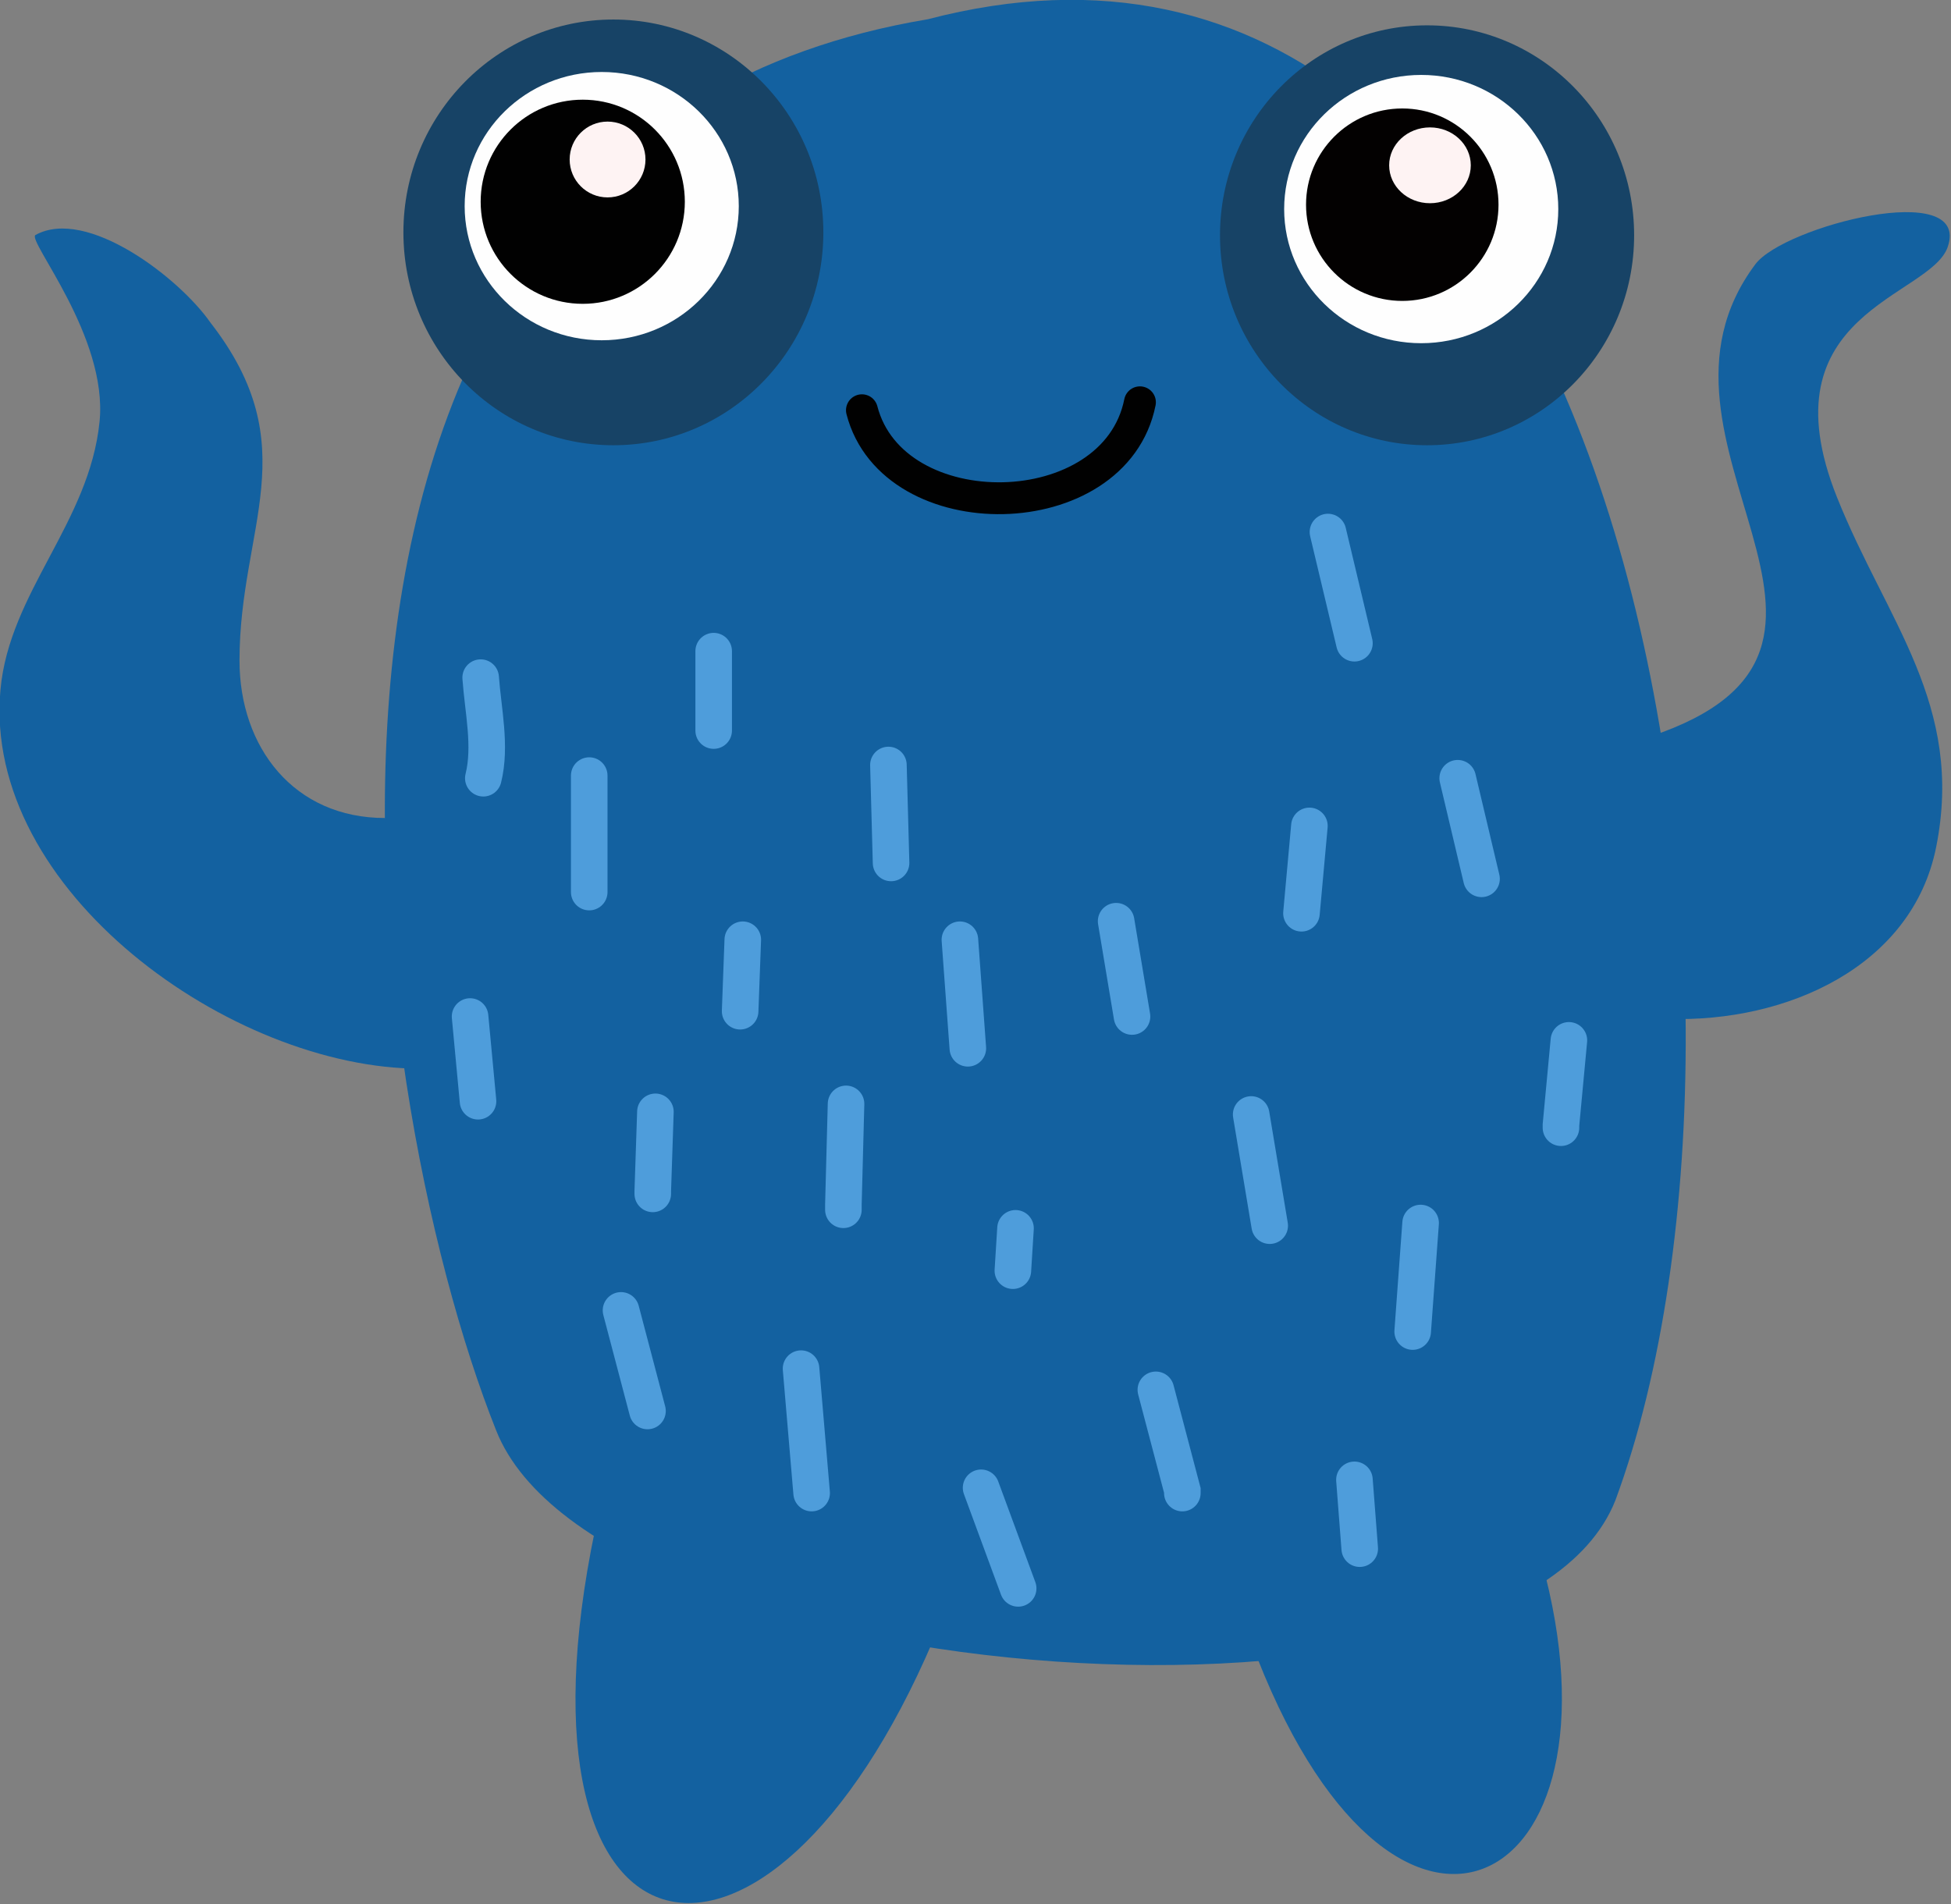 <?xml version="1.0" encoding="UTF-8" standalone="no"?>
<svg
   xmlns:dc="http://purl.org/dc/elements/1.1/"
   xmlns:cc="http://creativecommons.org/ns#"
   xmlns:rdf="http://www.w3.org/1999/02/22-rdf-syntax-ns#"
   xmlns:svg="http://www.w3.org/2000/svg"
   xmlns="http://www.w3.org/2000/svg"
   xmlns:sodipodi="http://sodipodi.sourceforge.net/DTD/sodipodi-0.dtd"
   xmlns:inkscape="http://www.inkscape.org/namespaces/inkscape"
   sodipodi:docname="A2-blue.svg"
   inkscape:version="1.0.2 (e86c8708, 2021-01-15)"
   id="svg8"
   version="1.1"
   viewBox="0 0 67.772 66.146"
   height="66.146mm"
   width="67.772mm">
  <rect x="0" y="0" width="67.772" height="66.146" fill="#808080" stroke="none"/>
  <defs
     id="defs2" />
  <sodipodi:namedview
     id="base"
     pagecolor="#ffffff"
     bordercolor="#666666"
     borderopacity="1.0"
     inkscape:pageopacity="0.0"
     inkscape:pageshadow="2"
     inkscape:zoom="1.1533322"
     inkscape:cx="115.30842"
     inkscape:cy="175.26963"
     inkscape:document-units="mm"
     inkscape:current-layer="layer2"
     inkscape:document-rotation="0"
     showgrid="false"
     inkscape:window-width="1256"
     inkscape:window-height="735"
     inkscape:window-x="124"
     inkscape:window-y="25"
     inkscape:window-maximized="0"
     inkscape:pagecheckerboard="true"
     inkscape:snap-bbox="true"
     inkscape:snap-global="false" />
  <g
     inkscape:groupmode="layer"
     id="layer2"
     inkscape:label="Layer 2"
     style="display:inline;opacity:0.99"
     transform="translate(-53.901,-18.144)">
    <g
       id="g1057"
       style="opacity:1;fill:#1261a0;fill-opacity:1;stroke:none"
       transform="matrix(0.811,0,0,0.811,10.17,3.423)">
      <path
         style="display:inline;fill:#1261a0;fill-opacity:1;stroke:none;stroke-width:0.265px;stroke-linecap:butt;stroke-linejoin:miter;stroke-opacity:1"
         d="m 70.424,53.192 c -3.91,0.008 -6.243,-3.03 -6.243,-6.743 0,-5.736 2.897,-9.154 -1.249,-14.484 -1.325,-1.901 -5.294,-4.963 -7.492,-3.746 -0.361,0.241 3.111,4.348 2.747,7.991 -0.433,4.329 -3.865,7.304 -4.245,11.488 -0.783,8.61 9.915,16.232 17.981,16.232"
         id="path856"
         sodipodi:nodetypes="csccssc" />
      <path
         style="opacity:1;fill:#1261a0;fill-opacity:1;stroke:none;stroke-width:0.265px;stroke-linecap:butt;stroke-linejoin:miter;stroke-opacity:1"
         d="M 93.649,18.979 C 63.284,24.056 69.332,64.766 75.169,79.414 c 4.393,11.185 43.52,14.247 47.948,2.997 8.047,-21.779 0.524,-71.281 -29.468,-63.431"
         id="path850"
         sodipodi:nodetypes="cccc" />
      <path
         style="display:inline;fill:#1261a0;fill-opacity:1;stroke:none;stroke-width:0.265px;stroke-linecap:butt;stroke-linejoin:miter;stroke-opacity:1"
         d="m 125.343,61.797 c 5.125,0.169 10.489,-2.256 11.509,-7.356 1.22,-6.097 -2.128,-9.689 -4.245,-14.984 -3.18,-7.95 4.018,-8.558 4.745,-10.738 0.976,-2.928 -7.019,-0.88 -8.241,0.749 -5.743,7.658 6.879,16.437 -4.495,20.228"
         id="path854"
         sodipodi:nodetypes="cssscc" />
      <path
         style="fill:#1261a0;fill-opacity:1;stroke:none;stroke-width:0.265px;stroke-linecap:butt;stroke-linejoin:miter;stroke-opacity:1"
         d="m 79.414,83.659 c -4.034,19.345 7.346,21.449 14.484,4.745"
         id="path924"
         sodipodi:nodetypes="cc" />
      <path
         style="fill:#1261a0;fill-opacity:1;stroke:none;stroke-width:0.265px;stroke-linecap:butt;stroke-linejoin:miter;stroke-opacity:1"
         d="m 107.224,87.676 c 5.866,16.936 16.416,12.027 12.896,-2.019"
         id="path926"
         sodipodi:nodetypes="cc" />
    </g>
    <ellipse
       style="display:inline;opacity:1;fill:#164366;fill-opacity:1;stroke-width:0.325;stroke-linejoin:round"
       id="path858"
       cx="75.208"
       cy="26.217"
       rx="7.294"
       ry="7.395" />
    <ellipse
       style="display:inline;opacity:1;fill:#1e1e1e;fill-opacity:1;stroke-width:0.15;stroke-linejoin:round"
       id="path858-6"
       cx="102.763"
       cy="24.9"
       rx="3.444"
       ry="3.343" />
    <ellipse
       style="display:inline;opacity:1;fill:#164366;fill-opacity:1;stroke-width:0.321;stroke-linejoin:round"
       id="path858-3"
       cx="103.473"
       cy="26.318"
       rx="7.193"
       ry="7.294" />
    <ellipse
       style="display:inline;opacity:1;fill:#ffffff;fill-opacity:1;stroke-width:0.209;stroke-linejoin:round"
       id="path858-7"
       cx="103.27"
       cy="25.407"
       rx="4.761"
       ry="4.66" />
    <ellipse
       style="display:inline;opacity:1;fill:#ffffff;fill-opacity:1;stroke-width:0.209;stroke-linejoin:round"
       id="path858-7-0"
       cx="74.803"
       cy="25.305"
       rx="4.761"
       ry="4.66" />
    <ellipse
       style="display:inline;opacity:1;fill:#020000;fill-opacity:1;stroke-width:0.148;stroke-linejoin:round"
       id="path858-7-5"
       cx="102.612"
       cy="25.255"
       rx="3.343"
       ry="3.343" />
    <ellipse
       style="display:inline;opacity:1;fill:#000000;fill-opacity:1;stroke-width:0.157;stroke-linejoin:round"
       id="path858-7-0-0"
       cx="74.144"
       cy="25.153"
       rx="3.546"
       ry="3.546" />
    <ellipse
       style="display:inline;opacity:1;fill:#fff4f4;fill-opacity:1;stroke-width:0.058;stroke-linejoin:round"
       id="path858-7-5-4"
       cx="75.006"
       cy="23.685"
       rx="1.317"
       ry="1.317" />
    <ellipse
       style="display:inline;opacity:1;fill:#fff4f4;fill-opacity:1;stroke-width:0.061;stroke-linejoin:round"
       id="path858-7-5-4-5"
       cx="103.574"
       cy="23.887"
       rx="1.418"
       ry="1.317" />
    <path
       style="fill:none;stroke:#000000;stroke-width:1.107;stroke-linecap:round;stroke-linejoin:round;stroke-miterlimit:4;stroke-dasharray:none;stroke-opacity:1"
       d="m 83.842,32.396 c 1.08,4.175 8.789,4.065 9.657,-0.276"
       id="path1061" />
    <path
       style="opacity:1;fill:none;stroke:#4e9ddc;stroke-width:1.27;stroke-linecap:round;stroke-linejoin:miter;stroke-miterlimit:4;stroke-dasharray:none;stroke-opacity:1"
       d="m 70.598,41.685 c 0.081,1.137 0.37,2.381 0.092,3.495"
       id="path1065" />
    <path
       style="opacity:1;fill:none;stroke:#4e9ddc;stroke-width:1.27;stroke-linecap:round;stroke-linejoin:miter;stroke-miterlimit:4;stroke-dasharray:none;stroke-opacity:1"
       d="m 74.369,45.088 c 0,1.349 0,2.698 0,4.047"
       id="path1067" />
    <path
       style="opacity:1;fill:none;stroke:#4e9ddc;stroke-width:1.27;stroke-linecap:round;stroke-linejoin:miter;stroke-miterlimit:4;stroke-dasharray:none;stroke-opacity:1"
       d="m 78.692,40.765 v 2.759"
       id="path1069" />
    <path
       style="opacity:1;fill:none;stroke:#4e9ddc;stroke-width:1.27;stroke-linecap:round;stroke-linejoin:miter;stroke-miterlimit:4;stroke-dasharray:none;stroke-opacity:1"
       d="m 79.703,50.791 c -0.031,0.828 -0.061,1.656 -0.092,2.483"
       id="path1071" />
    <path
       style="opacity:1;fill:none;stroke:#4e9ddc;stroke-width:1.27;stroke-linecap:round;stroke-linejoin:miter;stroke-miterlimit:4;stroke-dasharray:none;stroke-opacity:1"
       d="m 76.668,56.769 c -0.031,0.92 -0.061,1.84 -0.092,2.759 0,0.031 0,0.061 0,0.092"
       id="path1073" />
    <path
       style="opacity:1;fill:none;stroke:#4e9ddc;stroke-width:1.27;stroke-linecap:round;stroke-linejoin:miter;stroke-miterlimit:4;stroke-dasharray:none;stroke-opacity:1"
       d="m 70.23,53.458 0.276,2.943"
       id="path1075" />
    <path
       style="opacity:1;fill:none;stroke:#4e9ddc;stroke-width:1.27;stroke-linecap:round;stroke-linejoin:miter;stroke-miterlimit:4;stroke-dasharray:none;stroke-opacity:1"
       d="m 84.762,44.72 c 0.031,1.134 0.061,2.269 0.092,3.403"
       id="path1077" />
    <path
       style="opacity:1;fill:none;stroke:#4e9ddc;stroke-width:1.27;stroke-linecap:round;stroke-linejoin:miter;stroke-miterlimit:4;stroke-dasharray:none;stroke-opacity:1"
       d="m 87.245,50.791 c 0.092,1.257 0.184,2.514 0.276,3.771"
       id="path1079" />
    <path
       style="opacity:1;fill:none;stroke:#4e9ddc;stroke-width:1.27;stroke-linecap:round;stroke-linejoin:miter;stroke-miterlimit:4;stroke-dasharray:none;stroke-opacity:1"
       d="m 104.537,45.18 c 0.276,1.165 0.552,2.33 0.828,3.495"
       id="path1081" />
    <path
       style="opacity:1;fill:none;stroke:#4e9ddc;stroke-width:1.27;stroke-linecap:round;stroke-linejoin:miter;stroke-miterlimit:4;stroke-dasharray:none;stroke-opacity:1"
       d="m 99.386,46.836 -0.276,3.035"
       id="path1083" />
    <path
       style="opacity:1;fill:none;stroke:#4e9ddc;stroke-width:1.27;stroke-linecap:round;stroke-linejoin:miter;stroke-miterlimit:4;stroke-dasharray:none;stroke-opacity:1"
       d="m 92.672,50.147 c 0.184,1.104 0.368,2.207 0.552,3.311"
       id="path1085" />
    <path
       style="opacity:1;fill:none;stroke:#4e9ddc;stroke-width:1.27;stroke-linecap:round;stroke-linejoin:miter;stroke-miterlimit:4;stroke-dasharray:none;stroke-opacity:1"
       d="m 108.4,54.286 c -0.092,0.981 -0.184,1.962 -0.276,2.943 0,0.031 0,0.061 0,0.092"
       id="path1087" />
    <path
       style="opacity:1;fill:none;stroke:#4e9ddc;stroke-width:1.27;stroke-linecap:round;stroke-linejoin:miter;stroke-miterlimit:4;stroke-dasharray:none;stroke-opacity:1"
       d="m 97.363,56.861 c 0.215,1.288 0.429,2.575 0.644,3.863"
       id="path1089" />
    <path
       style="opacity:1;fill:none;stroke:#4e9ddc;stroke-width:1.27;stroke-linecap:round;stroke-linejoin:miter;stroke-miterlimit:4;stroke-dasharray:none;stroke-opacity:1"
       d="m 103.249,60.632 c -0.092,1.257 -0.184,2.514 -0.276,3.771"
       id="path1091" />
    <path
       style="opacity:1;fill:none;stroke:#4e9ddc;stroke-width:1.27;stroke-linecap:round;stroke-linejoin:miter;stroke-miterlimit:4;stroke-dasharray:none;stroke-opacity:1"
       d="m 83.29,56.493 c -0.031,1.165 -0.061,2.33 -0.092,3.495 0,0.061 0,0.123 0,0.184"
       id="path1093" />
    <path
       style="opacity:1;fill:none;stroke:#4e9ddc;stroke-width:1.27;stroke-linecap:round;stroke-linejoin:miter;stroke-miterlimit:4;stroke-dasharray:none;stroke-opacity:1"
       d="m 81.727,65.691 c 0.123,1.441 0.245,2.882 0.368,4.323"
       id="path1095" />
    <path
       style="opacity:1;fill:none;stroke:#4e9ddc;stroke-width:1.27;stroke-linecap:round;stroke-linejoin:miter;stroke-miterlimit:4;stroke-dasharray:none;stroke-opacity:1"
       d="m 75.473,63.667 c 0.307,1.165 0.613,2.33 0.92,3.495"
       id="path1097" />
    <path
       style="opacity:1;fill:none;stroke:#4e9ddc;stroke-width:1.27;stroke-linecap:round;stroke-linejoin:miter;stroke-miterlimit:4;stroke-dasharray:none;stroke-opacity:1"
       d="m 87.981,69.83 c 0.429,1.165 0.858,2.33 1.288,3.495"
       id="path1099" />
    <path
       style="opacity:1;fill:none;stroke:#4e9ddc;stroke-width:1.27;stroke-linecap:round;stroke-linejoin:miter;stroke-miterlimit:4;stroke-dasharray:none;stroke-opacity:1"
       d="m 94.052,66.427 c 0.307,1.165 0.613,2.33 0.92,3.495 0,0.031 0,0.061 0,0.092"
       id="path1101" />
    <path
       style="opacity:1;fill:none;stroke:#4e9ddc;stroke-width:1.27;stroke-linecap:round;stroke-linejoin:miter;stroke-miterlimit:4;stroke-dasharray:none;stroke-opacity:1"
       d="m 100.95,69.554 c 0.061,0.797 0.123,1.594 0.184,2.391"
       id="path1103" />
    <path
       style="opacity:1;fill:none;stroke:#4e9ddc;stroke-width:1.27;stroke-linecap:round;stroke-linejoin:miter;stroke-miterlimit:4;stroke-dasharray:none;stroke-opacity:1"
       d="m 89.177,60.816 -0.092,1.472"
       id="path1105" />
    <path
       style="opacity:1;fill:none;stroke:#4e9ddc;stroke-width:1.27;stroke-linecap:round;stroke-linejoin:miter;stroke-miterlimit:4;stroke-dasharray:none;stroke-opacity:1"
       d="m 100.03,36.627 0.92,3.863"
       id="path1107" />
  </g>
</svg>
